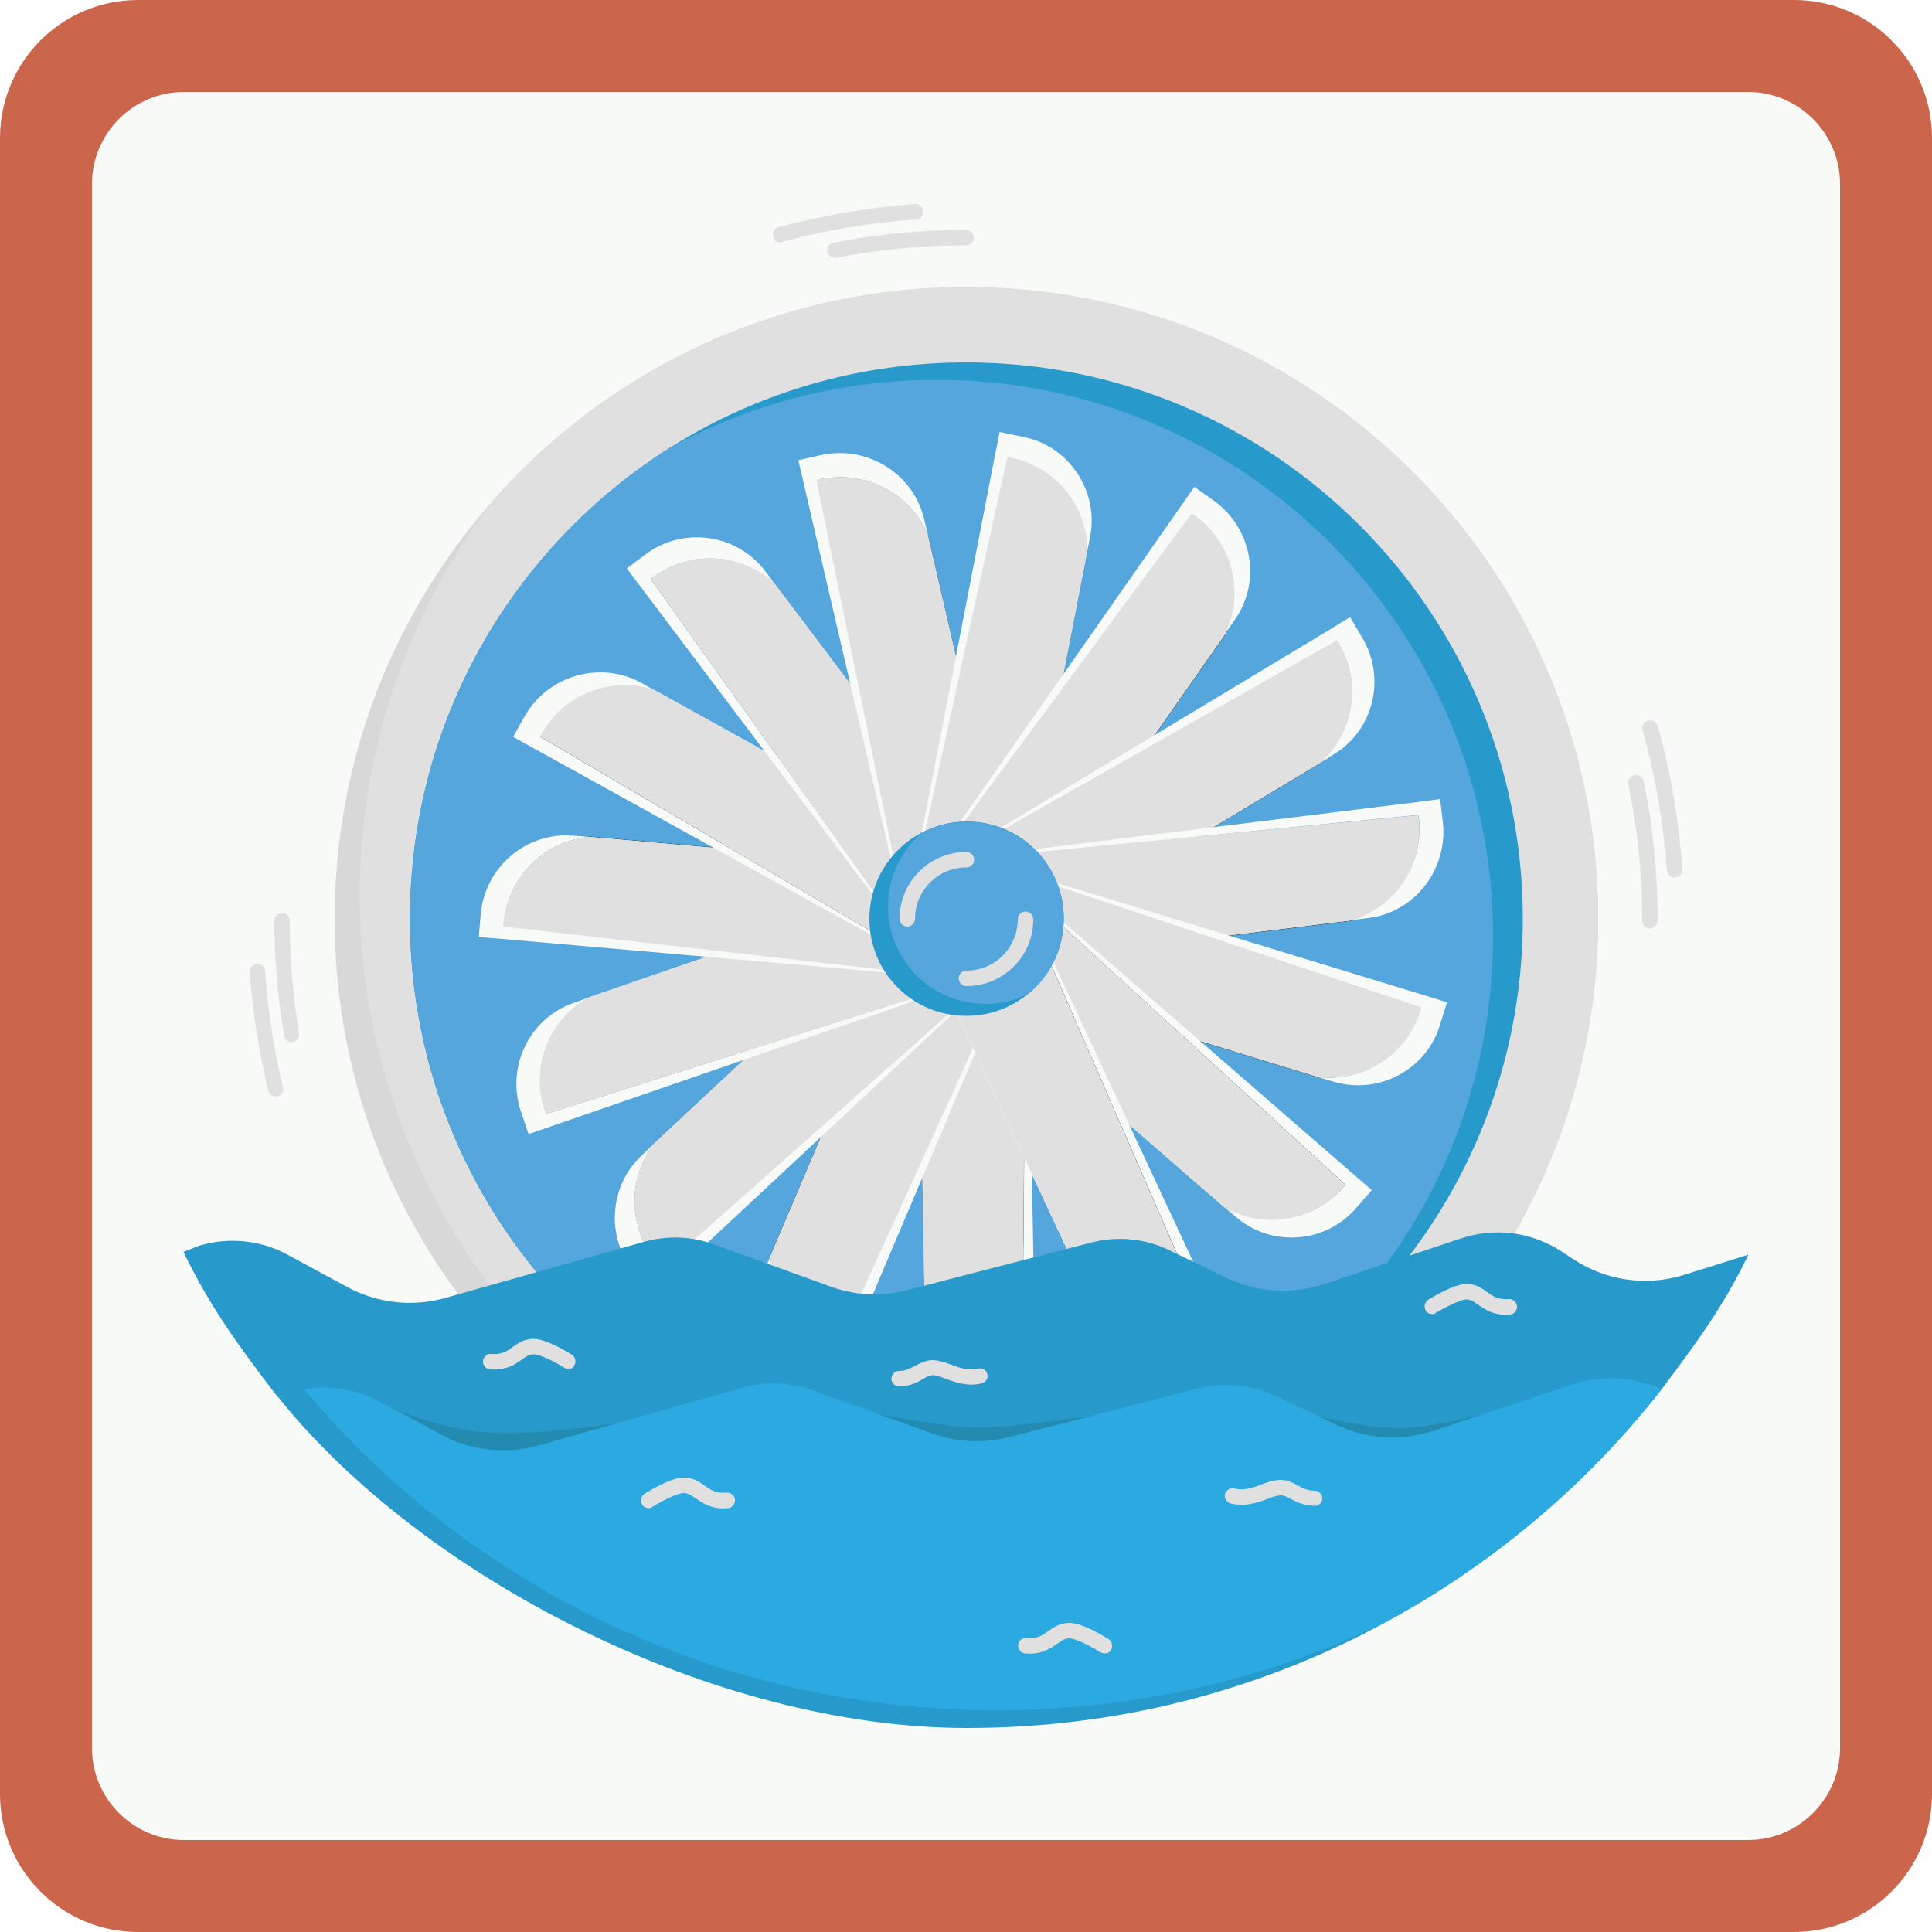 <?xml version="1.0" encoding="utf-8"?>
<!-- Generator: Adobe Illustrator 28.3.0, SVG Export Plug-In . SVG Version: 6.00 Build 0)  -->
<svg version="1.1" id="Calque_1" xmlns="http://www.w3.org/2000/svg" xmlns:xlink="http://www.w3.org/1999/xlink" x="0px" y="0px"
	 viewBox="0 0 500 500" style="enable-background:new 0 0 500 500;" xml:space="preserve">
<style type="text/css">
	.st0{fill:#CB664D;}
	.st1{fill:#F7FAF7;}
	.st2{fill:#D8D8D8;}
	.st3{fill:#E0E0E0;}
	.st4{fill:#2899CB;}
	.st5{fill:#54A6DC;}
	.st6{fill:#313131;}
	.st7{fill:#238BAF;}
	.st8{fill:#2BA9E1;}
</style>
<g id="border">
	<path class="st0" d="M464.3,500H35.7C16,500,0,484,0,464.3V35.7C0,16,16,0,35.7,0h428.6C484,0,500,16,500,35.7v428.6
		C500,484,484,500,464.3,500z"/>
	<path class="st1" d="M452.4,476.2H47.6c-13.1,0-23.8-10.7-23.8-23.8V47.6c0-13.1,10.7-23.8,23.8-23.8h404.8
		c13.1,0,23.8,10.7,23.8,23.8v404.8C476.2,465.5,465.5,476.2,452.4,476.2z"/>
</g>
<g>
	<g>
		<g>
			<g>
				<path class="st2" d="M413.6,237.8c0,81-58.8,148.2-136.1,161.2c-8.9,1.5-18.1,2.3-27.4,2.3c-90.3,0-163.5-73.2-163.5-163.5
					c0-42.1,15.9-80.5,42.1-109.5c29.9-33.2,73.2-54,121.4-54C340.4,74.3,413.6,147.5,413.6,237.8z"/>
			</g>
		</g>
		<g>
			<g>
				<path class="st3" d="M413.6,237.8c0,81-58.8,148.2-136.1,161.2c-5.3,0.5-10.8,0.8-16.3,0.8c-92.8,0-168.1-75.3-168.1-168.1
					c0-39,13.3-74.9,35.5-103.4c29.9-33.2,73.2-54,121.4-54C340.4,74.3,413.6,147.5,413.6,237.8z"/>
			</g>
		</g>
		<g>
			<g>
				<g>
					<path class="st3" d="M216.1,66.7c-0.9,0-1.8-0.7-2-1.6c-0.2-1.1,0.5-2.1,1.6-2.3c11.2-2.2,22.8-3.3,34.3-3.3c1.1,0,2,0.9,2,2
						s-0.9,2-2,2c-11.3,0-22.6,1.1-33.6,3.2C216.3,66.6,216.2,66.7,216.1,66.7z"/>
				</g>
			</g>
			<g>
				<g>
					<path class="st3" d="M427,240.3c-1.1,0-2-0.9-2-2c0-11.9-1.2-23.7-3.6-35.3c-0.2-1.1,0.5-2.1,1.6-2.4c1.1-0.2,2.1,0.5,2.4,1.6
						c2.4,11.8,3.6,23.9,3.6,36.1C429,239.4,428.1,240.3,427,240.3z"/>
				</g>
			</g>
			<g>
				<g>
					<path class="st3" d="M250,417.3c-1.1,0-2-0.9-2-2s0.9-2,2-2c10.4,0,20.9-0.9,31-2.7c1.1-0.2,2.1,0.5,2.3,1.6
						c0.2,1.1-0.5,2.1-1.6,2.3C271.4,416.3,260.7,417.3,250,417.3z"/>
				</g>
			</g>
			<g>
				<g>
					<path class="st3" d="M75.5,269.7c-1,0-1.8-0.7-2-1.7c-1.6-9.8-2.5-19.8-2.5-29.7c0-1.1,0.9-2,2-2s2,0.9,2,2
						c0,9.8,0.8,19.5,2.4,29.1c0.2,1.1-0.6,2.1-1.6,2.3C75.7,269.7,75.6,269.7,75.5,269.7z"/>
				</g>
			</g>
		</g>
		<g>
			<g>
				<g>
					<path class="st3" d="M202,62.8c-0.9,0-1.7-0.6-1.9-1.5c-0.3-1.1,0.3-2.2,1.4-2.5c11.5-3.1,23.4-5.1,35.3-6
						c1.1-0.1,2.1,0.8,2.1,1.9c0.1,1.1-0.8,2.1-1.9,2.1c-11.7,0.8-23.3,2.8-34.6,5.8C202.3,62.8,202.1,62.8,202,62.8z"/>
				</g>
			</g>
			<g>
				<g>
					<path class="st3" d="M433.4,227.2c-1,0-1.9-0.8-2-1.9c-0.9-12.3-3-24.5-6.3-36.3c-0.3-1.1,0.3-2.2,1.4-2.5s2.2,0.3,2.5,1.4
						c3.4,12,5.5,24.5,6.4,37.1c0.1,1.1-0.8,2.1-1.9,2.1C433.5,227.2,433.5,227.2,433.4,227.2z"/>
				</g>
			</g>
			<g>
				<g>
					<path class="st3" d="M263.1,423.7c-1,0-1.9-0.8-2-1.9s0.8-2.1,1.9-2.1c10.8-0.8,21.6-2.5,32-5.1c1.1-0.3,2.2,0.4,2.4,1.4
						c0.3,1.1-0.4,2.2-1.4,2.4c-10.6,2.7-21.6,4.5-32.7,5.3C263.2,423.7,263.2,423.7,263.1,423.7z"/>
				</g>
			</g>
			<g>
				<g>
					<path class="st3" d="M71.3,283.7c-0.9,0-1.7-0.6-1.9-1.5c-2.4-10-4-20.3-4.8-30.6c-0.1-1.1,0.8-2.1,1.9-2.1
						c1.1-0.1,2.1,0.8,2.1,1.9c0.7,10.1,2.3,20.2,4.6,30c0.3,1.1-0.4,2.2-1.5,2.4C71.6,283.7,71.5,283.7,71.3,283.7z"/>
				</g>
			</g>
		</g>
		<g>
			<g>
				<g>
					<path class="st4" d="M394.1,237.8c0,54.6-30.3,102-75.1,126.5c-20.5,11.2-44,17.5-68.9,17.5c-79.5,0-144-64.5-144-144
						c0-51.4,26.9-96.5,67.4-122c22.2-14,48.4-22,76.6-22C329.6,93.8,394.1,158.3,394.1,237.8z"/>
				</g>
			</g>
			<g>
				<g>
					<path class="st5" d="M386.4,242.3c0,51.4-26.9,96.5-67.4,122c-20.5,11.2-44,17.5-68.9,17.5c-79.5,0-144-64.5-144-144
						c0-51.4,26.9-96.5,67.4-122c20.5-11.2,44-17.5,68.9-17.5C322,98.3,386.4,162.8,386.4,242.3z"/>
				</g>
			</g>
		</g>
		<g>
			<g id="_x3C_Répétition_radiale_x3E__00000130643955954705376020000000163202451926884799_">
				<g id="_x3C_Répétition_radiale_x3E__00000124150330762125613570000000949340036429672349_">
					<g>
						<path class="st6" d="M264.6,356.8l1-122.7l-5.8,0.1c-1.7,0-3.3,0.2-4.9,0.6c-4,1-7.7,3.1-10.7,6.2c-4.1,4.3-6.3,10-6.2,15.9
							l1.4,79.9c0,0,0,0,0,0C241.6,348.7,252.2,357.4,264.6,356.8z M265.7,234.1l-0.2,0l0.3,5.5L265.7,234.1z"/>
						<path class="st1" d="M239.4,341l-0.1-4.1c2.3,11.8,12.9,20.5,25.3,19.9l1-122.7l0.3,5.5l2.1,117.1l0.1,6.1l-5.9,0.1
							C249.8,363.1,239.5,353.3,239.4,341z"/>
						<polygon class="st1" points="265.8,239.6 265.5,234.1 265.7,234.1 						"/>
						<path class="st1" d="M239.3,336.9C239.3,336.9,239.3,336.9,239.3,336.9l-1.4-79.9c-0.1-5.9,2.1-11.6,6.2-15.9
							c3-3.1,6.7-5.2,10.7-6.2c1.6-0.4,3.2-0.6,4.9-0.6l5.8-0.1l-1,122.7C252.2,357.4,241.6,348.7,239.3,336.9z"/>
						<path class="st3" d="M239.3,336.8l-1.4-79.9c-0.1-5.9,2.1-11.6,6.2-15.9c2.9-3,6.6-5.1,10.7-6.1c1.6-0.4,3.2-0.6,4.9-0.6
							l5.8-0.1l-1,122.7c-12.3,0.6-23-8.1-25.3-19.9C239.3,336.9,239.3,336.9,239.3,336.8C239.3,336.8,239.3,336.8,239.3,336.8z"/>
					</g>
				</g>
			</g>
			<g id="_x3C_Répétition_radiale_x3E__00000043445496374826772680000009446215260075241658_">
				<g id="_x3C_Répétition_radiale_x3E__00000175318783857156976450000005386751082375291037_">
					<g>
						<path class="st6" d="M214.9,352.4l50.8-111.7l-5.4-2.2c-1.5-0.7-3.1-1.1-4.8-1.4c-4.1-0.7-8.3-0.3-12.3,1.3
							c-5.5,2.2-9.8,6.6-12.2,12l-31.2,73.5c0,0,0,0,0,0C197.2,335.6,203.4,347.9,214.9,352.4z M265.9,240.7l-0.2,0l-2,5.1
							L265.9,240.7z"/>
						<path class="st1" d="M198.3,327.7l1.6-3.8c-2.8,11.7,3.5,24,15,28.5l50.8-111.7l-2,5.1L218,353.6l-2.4,5.6l-5.4-2.3
							C198.8,352.1,193.5,339,198.3,327.7z"/>
						<polygon class="st1" points="263.7,245.8 265.7,240.7 265.9,240.7 						"/>
						<path class="st1" d="M199.9,323.9C199.9,323.9,199.9,323.9,199.9,323.9l31.2-73.5c2.3-5.4,6.7-9.8,12.2-12
							c4-1.6,8.2-2,12.3-1.3c1.6,0.3,3.2,0.8,4.8,1.4l5.4,2.2l-50.8,111.7C203.4,347.9,197.2,335.6,199.9,323.9z"/>
						<path class="st3" d="M199.9,323.8l31.2-73.5c2.3-5.4,6.7-9.8,12.2-12c3.9-1.5,8.2-2,12.2-1.2c1.6,0.3,3.2,0.8,4.8,1.4l5.4,2.2
							l-50.8,111.7c-11.5-4.5-17.7-16.7-15-28.5c0,0,0,0,0,0C199.9,323.8,199.9,323.8,199.9,323.8z"/>
					</g>
				</g>
			</g>
			<g id="_x3C_Répétition_radiale_x3E__00000025430480663297647550000003878049219096767880_">
				<g id="_x3C_Répétition_radiale_x3E__00000094584147433096226820000001851717677509855162_">
					<g>
						<path class="st6" d="M171.3,328.1l91.8-81.4l-4-4.2c-1.1-1.2-2.4-2.3-3.8-3.2c-3.4-2.3-7.4-3.6-11.7-3.8c-5.9-0.2-11.6,2-16,6
							L169.2,296c0,0,0,0,0,0C161.9,305.6,162.7,319.4,171.3,328.1z M263.3,246.9l-0.2-0.1l-3.9,3.9L263.3,246.9z"/>
						<path class="st1" d="M166.2,298.9l3-2.9c-7.3,9.6-6.6,23.3,2.1,32.1l91.8-81.4l-3.9,3.9l-85.6,79.9l-4.5,4.2l-4-4.3
							C156.7,321.4,157.2,307.2,166.2,298.9z"/>
						<polygon class="st1" points="259.3,250.6 263.1,246.8 263.3,246.9 						"/>
						<path class="st1" d="M169.2,296C169.2,296,169.2,296,169.2,296l58.4-54.5c4.3-4,10.1-6.2,16-6c4.3,0.2,8.3,1.5,11.7,3.8
							c1.4,0.9,2.6,2,3.8,3.2l4,4.2l-91.8,81.4C162.7,319.4,161.9,305.6,169.2,296z"/>
						<path class="st3" d="M169.3,295.9l58.4-54.5c4.3-4,10.1-6.2,16-6c4.2,0.2,8.2,1.5,11.7,3.9c1.4,0.9,2.6,2,3.8,3.2l4,4.2
							l-91.8,81.4C162.7,319.4,161.9,305.6,169.3,295.9C169.2,296,169.2,296,169.3,295.9C169.3,296,169.3,295.9,169.3,295.9z"/>
					</g>
				</g>
			</g>
			<g id="_x3C_Répétition_radiale_x3E__00000078755148121687659430000002818956887132964739_">
				<g id="_x3C_Répétition_radiale_x3E__00000134226938727527324430000007853439046111038137_">
					<g>
						<path class="st6" d="M141.4,288.3l117-37l-1.9-5.5c-0.5-1.6-1.2-3.1-2.1-4.5c-2.2-3.5-5.3-6.3-9.2-8.2
							c-5.3-2.6-11.4-2.9-17.1-1l-75.5,26c0,0,0,0,0,0C142,263.9,137,276.7,141.4,288.3z M258.5,251.4l-0.1-0.2l-5.1,2L258.5,251.4z
							"/>
						<path class="st1" d="M148.6,259.5l3.9-1.4c-10.6,5.8-15.5,18.6-11.1,30.2l117-37l-5.1,2l-110.7,38.2l-5.8,2l-1.9-5.6
							C130.8,276.2,137,263.4,148.6,259.5z"/>
						<polygon class="st1" points="253.2,253.2 258.4,251.3 258.5,251.4 						"/>
						<path class="st1" d="M152.5,258.1C152.5,258.1,152.5,258.1,152.5,258.1l75.5-26c5.6-1.9,11.7-1.6,17.1,1
							c3.9,1.9,7,4.7,9.2,8.2c0.9,1.4,1.6,2.9,2.1,4.5l1.9,5.5l-117,37C137,276.7,142,263.9,152.5,258.1z"/>
						<path class="st3" d="M152.6,258l75.5-26c5.6-1.9,11.7-1.6,17.1,1c3.8,1.9,6.9,4.7,9.1,8.3c0.9,1.4,1.6,2.9,2.1,4.5l1.9,5.5
							l-117,37c-4.4-11.5,0.6-24.4,11.1-30.2C152.5,258.1,152.5,258.1,152.6,258C152.6,258,152.6,258,152.6,258z"/>
					</g>
				</g>
			</g>
			<g id="_x3C_Répétition_radiale_x3E__00000119090085167530540890000008286864277656801208_">
				<g id="_x3C_Répétition_radiale_x3E__00000127738008264158377550000007088735766993717917_">
					<g>
						<path class="st6" d="M130.2,239.7l121.9,13.8l0.5-5.8c0.2-1.7,0.1-3.3-0.1-5c-0.6-4.1-2.3-8-5-11.3c-3.8-4.5-9.3-7.3-15.2-7.9
							l-79.6-7c0,0,0,0,0,0C140.7,217.6,131,227.4,130.2,239.7z M252.2,253.6l0-0.2l-5.5-0.3L252.2,253.6z"/>
						<path class="st1" d="M148.6,216.3l4.1,0.3c-12,1-21.7,10.7-22.4,23.1l121.9,13.8l-5.5-0.3L130,243l-6.1-0.5l0.5-5.9
							C125.5,224.3,136.4,215.1,148.6,216.3z"/>
						<polygon class="st1" points="246.7,253.2 252.1,253.4 252.2,253.6 						"/>
						<path class="st1" d="M152.7,216.6C152.7,216.6,152.7,216.6,152.7,216.6l79.6,7c5.9,0.5,11.3,3.4,15.2,7.9
							c2.7,3.3,4.5,7.2,5,11.3c0.2,1.6,0.3,3.3,0.1,5l-0.5,5.8l-121.9-13.8C131,227.4,140.7,217.6,152.7,216.6z"/>
						<path class="st3" d="M152.8,216.6l79.6,7c5.9,0.5,11.3,3.4,15.2,7.9c2.7,3.2,4.4,7.1,4.9,11.3c0.2,1.6,0.3,3.3,0.1,5l-0.5,5.8
							l-121.9-13.8c0.7-12.3,10.4-22,22.4-23.1c0,0,0,0,0,0C152.7,216.6,152.8,216.6,152.8,216.6z"/>
					</g>
				</g>
			</g>
			<g id="_x3C_Répétition_radiale_x3E__00000109008061545764011600000014193439633828007565_">
				<g id="_x3C_Répétition_radiale_x3E__00000158751344285858762520000010354426274032793271_">
					<g>
						<path class="st6" d="M139.8,190.7l105.8,62.2l2.8-5.1c0.8-1.5,1.5-3,1.9-4.6c1.2-4,1.1-8.2,0-12.3
							c-1.7-5.7-5.5-10.5-10.7-13.3l-69.9-38.7c0,0,0,0,0,0C158.3,174.8,145.5,179.8,139.8,190.7z M245.5,253.1l0.1-0.2l-4.9-2.5
							L245.5,253.1z"/>
						<path class="st1" d="M166.1,176.8l3.6,2c-11.4-4-24.2,1-29.9,11.9l105.8,62.2l-4.9-2.5l-102.5-56.7l-5.4-3l2.9-5.2
							C141.7,174.8,155.4,170.8,166.1,176.8z"/>
						<polygon class="st1" points="240.7,250.4 245.6,252.9 245.5,253.1 						"/>
						<path class="st1" d="M169.7,178.8C169.7,178.8,169.7,178.8,169.7,178.8l69.9,38.7c5.2,2.9,9,7.7,10.7,13.3
							c1.2,4.1,1.2,8.4,0,12.3c-0.5,1.6-1.1,3.1-1.9,4.6l-2.8,5.1l-105.8-62.2C145.5,179.8,158.3,174.8,169.7,178.8z"/>
						<path class="st3" d="M169.8,178.8l69.9,38.7c5.2,2.9,9,7.7,10.7,13.3c1.1,4,1.1,8.3-0.1,12.3c-0.5,1.6-1.1,3.1-1.9,4.6
							l-2.8,5.1l-105.8-62.2c5.7-11,18.5-15.9,29.9-11.9C169.7,178.8,169.7,178.8,169.8,178.8C169.8,178.8,169.8,178.8,169.8,178.8z
							"/>
					</g>
				</g>
			</g>
			<g id="_x3C_Répétition_radiale_x3E__00000011023894517258484430000009520533666587295679_">
				<g id="_x3C_Répétition_radiale_x3E__00000171714015830709195640000001256450702494854829_">
					<g>
						<path class="st6" d="M168.5,149.9l71.3,99.8l4.6-3.5c1.3-1,2.6-2.1,3.6-3.4c2.7-3.2,4.4-7,5-11.3c0.8-5.9-0.8-11.8-4.3-16.5
							l-48.1-63.8c0,0,0,0,0,0C191.9,142.9,178.1,142.2,168.5,149.9z M239.7,249.9l0.1-0.2l-3.4-4.3L239.7,249.9z"/>
						<path class="st1" d="M198.1,147.9l2.5,3.3c-8.8-8.3-22.5-9-32.2-1.3l71.3,99.8l-3.4-4.3L165.9,152l-3.7-4.9l4.7-3.5
							C176.7,136.1,190.8,138.1,198.1,147.9z"/>
						<polygon class="st1" points="236.4,245.5 239.8,249.7 239.7,249.9 						"/>
						<path class="st1" d="M200.6,151.2C200.7,151.2,200.7,151.2,200.6,151.2l48.1,63.8c3.5,4.7,5.1,10.7,4.3,16.5
							c-0.6,4.3-2.3,8.1-5,11.3c-1.1,1.3-2.3,2.4-3.6,3.4l-4.6,3.5l-71.3-99.8C178.1,142.2,191.9,142.9,200.6,151.2z"/>
						<path class="st3" d="M200.7,151.3l48.1,63.8c3.5,4.7,5.1,10.7,4.3,16.5c-0.6,4.2-2.4,8-5.1,11.2c-1.1,1.3-2.3,2.4-3.6,3.4
							l-4.6,3.5l-71.3-99.8C178.1,142.2,191.9,142.9,200.7,151.3C200.7,151.2,200.7,151.2,200.7,151.3
							C200.7,151.2,200.7,151.3,200.7,151.3z"/>
					</g>
				</g>
			</g>
			<g id="_x3C_Répétition_radiale_x3E__00000115497810881581248410000002368898254497692839_">
				<g id="_x3C_Répétition_radiale_x3E__00000060717302580107099560000006067895087134623375_">
					<g>
						<path class="st6" d="M211.3,124.3l24.6,120.2l5.6-1.3c1.6-0.4,3.2-0.9,4.7-1.6c3.7-1.8,6.9-4.6,9.2-8.3
							c3.1-5,4.1-11.1,2.8-16.9l-18-77.8c0,0,0,0,0,0C235.5,127.4,223.2,121.2,211.3,124.3z M235.7,244.6l0.2-0.1l-1.4-5.3
							L235.7,244.6z"/>
						<path class="st1" d="M239.2,134.5l1,4c-4.7-11.1-16.9-17.3-28.9-14.2l24.6,120.2l-1.4-5.3L208,125.1l-1.4-6l5.8-1.3
							C224.4,115.1,236.5,122.6,239.2,134.5z"/>
						<polygon class="st1" points="234.4,239.2 235.8,244.5 235.7,244.6 						"/>
						<path class="st1" d="M240.1,138.6C240.1,138.6,240.1,138.6,240.1,138.6l18,77.9c1.3,5.8,0.3,11.8-2.8,16.9
							c-2.3,3.6-5.4,6.5-9.2,8.3c-1.5,0.7-3,1.3-4.7,1.6l-5.6,1.3l-24.6-120.2C223.2,121.2,235.5,127.4,240.1,138.6z"/>
						<path class="st3" d="M240.2,138.7l18,77.8c1.3,5.8,0.3,11.8-2.8,16.9c-2.3,3.5-5.4,6.4-9.2,8.2c-1.5,0.7-3,1.3-4.7,1.6
							l-5.6,1.3l-24.6-120.2c11.9-3.1,24.2,3.1,28.9,14.2C240.1,138.6,240.1,138.6,240.2,138.7C240.2,138.6,240.2,138.6,240.2,138.7
							z"/>
					</g>
				</g>
			</g>
			<g id="_x3C_Répétition_radiale_x3E__00000087399723328104222070000002304960806865319839_">
				<g id="_x3C_Répétition_radiale_x3E__00000011001341631075315270000006720190432452992674_">
					<g>
						<path class="st6" d="M260.8,118.3l-26.4,119.8l5.7,1.1c1.6,0.3,3.3,0.5,4.9,0.4c4.1-0.1,8.2-1.4,11.7-3.8
							c4.9-3.3,8.2-8.5,9.4-14.3l15.2-78.4c0,0,0,0,0,0C281.6,131,272.9,120.3,260.8,118.3z M234.1,238.1l0.2,0l0.9-5.4L234.1,238.1
							z"/>
						<path class="st1" d="M282.1,139l-0.8,4.1c0.3-12.1-8.4-22.7-20.6-24.7l-26.4,119.8l0.9-5.4l22.3-115l1.2-6l5.8,1.2
							C276.5,115.2,284.5,127,282.1,139z"/>
						<polygon class="st1" points="235.2,232.7 234.3,238.1 234.1,238.1 						"/>
						<path class="st1" d="M281.3,143.1C281.3,143.1,281.4,143.1,281.3,143.1l-15.3,78.4c-1.2,5.8-4.5,10.9-9.4,14.3
							c-3.6,2.4-7.6,3.7-11.7,3.8c-1.7,0.1-3.3-0.1-4.9-0.4l-5.7-1.1l26.4-119.8C272.9,120.3,281.6,131,281.3,143.1z"/>
						<path class="st3" d="M281.3,143.2l-15.2,78.4c-1.2,5.8-4.5,10.9-9.4,14.3c-3.5,2.3-7.6,3.6-11.7,3.7c-1.7,0.1-3.3-0.1-4.9-0.4
							l-5.7-1.1l26.4-119.8c12.2,2,20.8,12.7,20.6,24.7c0,0,0,0,0,0C281.4,143.1,281.4,143.2,281.3,143.2z"/>
					</g>
				</g>
			</g>
			<g id="_x3C_Répétition_radiale_x3E__00000117654416497478486320000001497288614445324186_">
				<g id="_x3C_Répétition_radiale_x3E__00000097500575244152180200000007302196528493308297_">
					<g>
						<path class="st6" d="M308.4,133l-72.9,98.7l4.8,3.3c1.4,1,2.8,1.8,4.4,2.4c3.8,1.6,8,2,12.3,1.3c5.8-1.1,11-4.4,14.4-9.2
							l45.8-65.4c0,0,0,0,0,0C322.3,153,318.7,139.8,308.4,133z M235.4,231.6l0.2,0.1l3-4.6L235.4,231.6z"/>
						<path class="st1" d="M319.5,160.5l-2.4,3.4c5.1-10.9,1.6-24.2-8.7-31l-72.9,98.7l3-4.6l67.1-96l3.5-5l4.8,3.4
							C324.1,136.5,326.6,150.5,319.5,160.5z"/>
						<polygon class="st1" points="238.5,227.1 235.5,231.6 235.4,231.6 						"/>
						<path class="st1" d="M317.2,163.9C317.2,163.9,317.2,164,317.2,163.9l-45.8,65.4c-3.4,4.8-8.6,8.2-14.4,9.2
							c-4.2,0.7-8.4,0.3-12.3-1.3c-1.5-0.6-3-1.4-4.4-2.4l-4.8-3.3l72.9-98.7C318.7,139.8,322.3,153,317.2,163.9z"/>
						<path class="st3" d="M317.1,164.1l-45.8,65.4c-3.4,4.8-8.6,8.2-14.4,9.2c-4.1,0.7-8.4,0.2-12.2-1.4c-1.5-0.6-3-1.4-4.4-2.4
							l-4.8-3.3l72.9-98.7c10.3,6.8,13.9,20.1,8.7,31C317.2,163.9,317.2,164,317.1,164.1C317.1,164,317.1,164,317.1,164.1z"/>
					</g>
				</g>
			</g>
			<g id="_x3C_Répétition_radiale_x3E__00000040539119472059396290000002688114412874282933_">
				<g id="_x3C_Répétition_radiale_x3E__00000018226421585880777370000018182280500924041094_">
					<g>
						<path class="st6" d="M346,165.7l-106.7,60.5l3,5c0.9,1.4,1.9,2.8,3,4c2.9,3,6.5,5.1,10.7,6.2c5.7,1.4,11.8,0.5,16.9-2.6
							l68.5-41.1c0,0,0,0,0,0C350.5,189.7,352.7,176.1,346,165.7z M239.2,226.1l0.1,0.1l4.6-3L239.2,226.1z"/>
						<path class="st1" d="M344.9,195.4l-3.5,2.2c9.1-7.9,11.3-21.5,4.6-31.8l-106.7,60.5l4.6-3l100.3-60.4l5.2-3.2l3,5.1
							C358.9,175.4,355.5,189.2,344.9,195.4z"/>
						<polygon class="st1" points="243.9,223.3 239.3,226.2 239.2,226.1 						"/>
						<path class="st1" d="M341.4,197.6C341.4,197.6,341.4,197.6,341.4,197.6l-68.5,41.1c-5.1,3-11.2,4-16.9,2.6
							c-4.2-1.1-7.8-3.2-10.7-6.2c-1.1-1.2-2.1-2.5-3-4l-3-5L346,165.7C352.7,176.1,350.5,189.7,341.4,197.6z"/>
						<path class="st3" d="M341.3,197.7l-68.5,41.1c-5.1,3-11.2,4-16.9,2.6c-4.1-1-7.7-3.2-10.6-6.2c-1.1-1.2-2.1-2.5-3-4l-3-5
							L346,165.7C352.7,176.1,350.5,189.7,341.3,197.7C341.4,197.6,341.4,197.6,341.3,197.7C341.4,197.6,341.3,197.7,341.3,197.7z"
							/>
					</g>
				</g>
			</g>
			<g id="_x3C_Répétition_radiale_x3E__00000076577879485396149330000007734575655389158052_">
				<g id="_x3C_Répétition_radiale_x3E__00000159437013120189729040000001116497540755437187_">
					<g>
						<path class="st6" d="M367,211l-122.1,11.9l0.7,5.8c0.2,1.7,0.6,3.3,1.1,4.8c1.4,3.9,3.9,7.3,7.3,10c4.7,3.6,10.6,5.2,16.5,4.5
							l79.3-9.7c0,0,0,0,0,0C361.4,234.7,368.9,223.2,367,211z M244.8,222.6l0.1,0.2l5.4-0.9L244.8,222.6z"/>
						<path class="st1" d="M354,237.6l-4.1,0.5c11.5-3.5,19-15,17.2-27.2l-122.1,11.9l5.4-0.9l116.2-14.3l6.1-0.8l0.7,5.9
							C374.8,225,366.1,236.2,354,237.6z"/>
						<polygon class="st1" points="250.3,222 244.9,222.8 244.8,222.6 						"/>
						<path class="st1" d="M349.8,238.2C349.8,238.2,349.8,238.2,349.8,238.2l-79.3,9.7c-5.9,0.7-11.8-0.9-16.5-4.5
							c-3.4-2.7-5.9-6.1-7.3-10c-0.6-1.6-0.9-3.2-1.1-4.8l-0.7-5.8L367,211C368.9,223.2,361.4,234.7,349.8,238.2z"/>
						<path class="st3" d="M349.7,238.2l-79.3,9.7c-5.9,0.7-11.8-0.9-16.5-4.5c-3.3-2.6-5.8-6.1-7.2-10c-0.6-1.6-0.9-3.2-1.1-4.8
							l-0.7-5.8L367,211c1.9,12.2-5.6,23.7-17.2,27.2C349.8,238.2,349.8,238.2,349.7,238.2C349.8,238.2,349.8,238.2,349.7,238.2z"/>
					</g>
				</g>
			</g>
			<g id="_x3C_Répétition_radiale_x3E__00000083808495327378736270000017079810576785978018_">
				<g id="_x3C_Répétition_radiale_x3E__00000163072234586968949320000016587039523110573480_">
					<g>
						<path class="st6" d="M367.8,260.8L251.4,222l-1.7,5.6c-0.5,1.6-0.8,3.2-0.9,4.9c-0.3,4.1,0.6,8.3,2.6,12.1
							c2.8,5.2,7.6,9.1,13.2,10.8l76.4,23.4c0,0,0,0,0,0C353,280.2,364.5,272.7,367.8,260.8z M251.5,221.8l0,0.2l5.3,1.4
							L251.5,221.8z"/>
						<path class="st1" d="M345,279.9l-4-1.2c12,1.5,23.5-6,26.8-17.9L251.4,222l5.3,1.4l112,34.2l5.8,1.8l-1.8,5.7
							C369.3,276.8,356.7,283.5,345,279.9z"/>
						<polygon class="st1" points="256.7,223.4 251.4,222 251.5,221.8 						"/>
						<path class="st1" d="M341.1,278.7C341,278.7,341,278.7,341.1,278.7l-76.4-23.4c-5.7-1.8-10.4-5.6-13.2-10.8
							c-2-3.8-2.9-7.9-2.6-12.1c0.1-1.6,0.4-3.3,0.9-4.9l1.7-5.6l116.4,38.8C364.5,272.7,353,280.2,341.1,278.7z"/>
						<path class="st3" d="M340.9,278.7l-76.4-23.4c-5.7-1.8-10.4-5.6-13.2-10.8c-1.9-3.7-2.8-7.9-2.5-12.1c0.1-1.6,0.4-3.3,0.9-4.9
							l1.7-5.6l116.4,38.8c-3.3,11.9-14.8,19.4-26.8,17.9c0,0,0,0,0,0C341,278.7,341,278.7,340.9,278.7z"/>
					</g>
				</g>
			</g>
			<g id="_x3C_Répétition_radiale_x3E__00000019670690178957896240000001157894004863075499_">
				<g id="_x3C_Répétition_radiale_x3E__00000111892898352197374700000016756480058739135638_">
					<g>
						<path class="st6" d="M348.3,306.7l-90.5-82.8l-3.8,4.4c-1.1,1.3-2.1,2.6-2.8,4.1c-2,3.6-2.8,7.8-2.5,12.1
							c0.4,5.9,3.2,11.4,7.7,15.3l60.3,52.4c0,0,0,0,0,0C326.9,318.4,340.4,316.2,348.3,306.7z M257.8,223.7l-0.1,0.2l4.3,3.4
							L257.8,223.7z"/>
						<path class="st1" d="M319.7,314.8l-3.2-2.7c10.3,6.2,23.9,4.1,31.7-5.5l-90.5-82.8l4.3,3.4l88.4,76.8l4.6,4l-3.9,4.5
							C343.1,321.9,328.9,322.9,319.7,314.8z"/>
						<polygon class="st1" points="262,227.3 257.7,223.9 257.8,223.7 						"/>
						<path class="st1" d="M316.5,312.1C316.5,312.1,316.5,312.1,316.5,312.1l-60.3-52.4c-4.5-3.9-7.2-9.4-7.7-15.3
							c-0.3-4.3,0.6-8.4,2.5-12.1c0.8-1.5,1.7-2.8,2.8-4.1l3.8-4.4l90.5,82.8C340.4,316.2,326.9,318.4,316.5,312.1z"/>
						<path class="st3" d="M316.4,312.1l-60.3-52.4c-4.5-3.9-7.2-9.4-7.7-15.3c-0.3-4.2,0.7-8.4,2.6-12c0.8-1.5,1.7-2.8,2.8-4.1
							l3.8-4.4l90.5,82.8c-7.8,9.5-21.4,11.7-31.7,5.5C316.5,312.1,316.5,312.1,316.4,312.1C316.5,312.1,316.5,312.1,316.4,312.1z"
							/>
					</g>
				</g>
			</g>
			<g id="_x3C_Répétition_radiale_x3E__00000065753646288268059060000002789512401830622095_">
				<g id="_x3C_Répétition_radiale_x3E__00000075840719742993456690000008378639752329148063_">
					<g>
						<path class="st6" d="M311.7,340.6l-49-112.5l-5.2,2.5c-1.5,0.7-2.9,1.6-4.2,2.6c-3.3,2.5-5.8,6-7.2,10
							c-2,5.6-1.7,11.7,0.8,17.1l33.8,72.4c0,0,0,0,0,0C287.4,342.6,300.7,346.2,311.7,340.6z M262.9,228l-0.2,0.1l2.5,4.9
							L262.9,228z"/>
						<path class="st1" d="M282.3,336.5l-1.8-3.7c6.9,9.9,20.2,13.4,31.2,7.9l-49-112.5l2.5,4.9l49.5,106.1l2.6,5.5l-5.4,2.5
							C300.8,352.4,287.4,347.6,282.3,336.5z"/>
						<polygon class="st1" points="265.2,233 262.7,228.2 262.9,228 						"/>
						<path class="st1" d="M280.5,332.7C280.5,332.7,280.5,332.7,280.5,332.7l-33.8-72.4c-2.5-5.4-2.8-11.5-0.8-17.1
							c1.5-4,4-7.5,7.2-10c1.3-1,2.7-1.9,4.2-2.6l5.2-2.5l49,112.5C300.7,346.2,287.4,342.6,280.5,332.7z"/>
						<path class="st3" d="M280.5,332.6l-33.8-72.4c-2.5-5.4-2.8-11.5-0.8-17.1c1.5-3.9,4-7.4,7.3-9.9c1.3-1,2.7-1.9,4.2-2.6
							l5.2-2.5l49,112.5C300.7,346.2,287.4,342.6,280.5,332.6C280.5,332.7,280.5,332.7,280.5,332.6
							C280.5,332.7,280.5,332.6,280.5,332.6z"/>
					</g>
				</g>
			</g>
		</g>
		<g>
			<g>
				<g>
					<path class="st4" d="M225,237.8c0-9.7,5.5-18.1,13.5-22.3c3.5-1.8,7.4-2.9,11.7-2.9c13.9,0,25.1,11.2,25.1,25.1
						c0,7.7-3.5,14.7-9,19.3c-4.4,3.7-10,5.9-16.1,5.9C236.2,263,225,251.7,225,237.8z"/>
				</g>
			</g>
			<g>
				<g>
					<path class="st5" d="M229.8,234.6c0-7.6,3.4-14.4,8.7-19c3.5-1.8,7.4-2.9,11.7-2.9c13.9,0,25.1,11.2,25.1,25.1
						c0,7.7-3.5,14.7-9,19.3c-3.4,1.7-7.2,2.7-11.3,2.7C241.1,259.8,229.8,248.5,229.8,234.6z"/>
				</g>
			</g>
			<g>
				<g>
					<path class="st3" d="M234.8,239.8c-1.1,0-2-0.9-2-2c0-9.6,7.8-17.3,17.3-17.3c1.1,0,2,0.9,2,2s-0.9,2-2,2
						c-7.4,0-13.3,6-13.3,13.3C236.8,238.9,235.9,239.8,234.8,239.8z"/>
				</g>
			</g>
			<g>
				<g>
					<path class="st3" d="M250.1,255.2c-1.1,0-2-0.9-2-2s0.9-2,2-2c7.4,0,13.3-6,13.3-13.3c0-1.1,0.9-2,2-2s2,0.9,2,2
						C267.5,247.4,259.7,255.2,250.1,255.2z"/>
				</g>
			</g>
		</g>
	</g>
	<g>
		<g>
			<g>
				<g>
					<path class="st4" d="M452.5,324.7c-6.4,13.3-13.7,23.2-22.6,35c-8.1-4.1-17.9-2.2-26.7,0.8l-7.3,2.5l-3,1l-25,8.4
						c-7.4,2.5-15.3,2-22.4-1.4l-14.5-6.9l-0.2-0.1c-0.7-0.3-1.4-0.6-2.1-0.9c-6.7-2.7-14.1-3.1-20.9-1.4l-5.2,1.4l-3.9,1l-38.4,9.9
						c-5.9,1.5-12,1.2-17.7-0.8l-25.2-9l-2.8-1l-1.9-0.7c-6.7-2.5-13.9-2.7-20.7-0.8l-5,1.5l-3.5,1l-42.7,12.1
						c-7.6,2.2-15.5,1.3-22.4-2.5l-15.5-8.4c-0.9-0.5-1.8-0.9-2.7-1.3c-0.9-0.4-1.8-0.7-2.7-1c-3.5-1.2-7.2-1.8-10.9-1.8
						c-3.3,0-6.7,0.5-9.8,1.5l-0.8,0.3l-3.1-1.8l-0.9,0.3c-0.1-0.1-0.2-0.2-0.3-0.3c-0.3-0.4-0.5-0.7-0.8-1
						c-9.3-12.2-16.8-22.5-23.4-36.3l4-1.6c7.6-2.3,15.9-1.5,22.9,2.3l15.5,8.4c7.9,4.2,16.8,5.2,25.4,2.8l51.3-14.5
						c6.1-1.7,12.4-1.5,18.3,0.7l29.9,10.8c6.4,2.4,13.4,2.7,19.9,1l47.6-12.3c6.8-1.8,14.1-1.1,20.4,2l14.7,7.1
						c8,3.8,16.9,4.4,25.4,1.6l35.3-11.8c8.7-2.9,18.2-1.7,25.9,3.3l3.2,2.1c8.4,5.5,18.6,7,28.1,4.2L452.5,324.7z"/>
				</g>
			</g>
			<g>
				<g>
					<path class="st7" d="M100.2,364c0,0,13.4,5.6,24.4,6.6c19.6,1.9,59-6.6,59-6.6L140.8,376c-7.6,2.2-15.5,1.3-22.4-2.5l-15.5-8.4
						C102,364.7,101.1,364.4,100.2,364z"/>
				</g>
			</g>
			<g>
				<g>
					<path class="st7" d="M217.4,364c0,0,24.5,5.4,35.4,5.4c13.2,0,45.9-5.4,45.9-5.4l-38.4,9.9c-5.9,1.5-12,1.2-17.7-0.8L217.4,364
						z"/>
				</g>
			</g>
			<g>
				<g>
					<path class="st7" d="M392.8,364l-25,8.4c-7.4,2.5-15.3,2-22.4-1.4l-14.5-6.9c0,0,21.5,6.1,33.5,5.4
						C373.5,368.9,392.8,364,392.8,364z"/>
				</g>
			</g>
		</g>
		<g>
			<g>
				<g>
					<path class="st4" d="M429.9,359.7c-19.5,24.9-44.4,45.7-72.2,60.6c-1.6,0.9-3.3,1.7-4.9,2.6c-32,16.1-66.5,24.3-102.6,24.3
						c-65.2,0-140.6-38.7-178.2-85.6l2.9-1.1c1.2-0.4,2.5-0.7,3.8-0.9c6.6-1.1,13.6,0,19.5,3.2l15.8,8.5c7.9,4.3,17.1,5.3,25.8,2.8
						l52.2-14.8c6.2-1.8,12.6-1.5,18.7,0.7l30.4,11c6.5,2.4,13.6,2.7,20.3,1l48.4-12.5c6.9-1.8,14.3-1.1,20.8,2l15,7.2
						c8.1,3.9,17.3,4.4,25.8,1.6l35.9-12C414.6,355.7,422.8,356.3,429.9,359.7z"/>
				</g>
			</g>
			<g>
				<g>
					<path class="st8" d="M429.9,359.7c-19.5,24.9-44.4,45.7-72.2,60.6c-31.3,14.8-64.9,22.3-100,22.3
						c-69.6,0-134.4-30.2-179.1-83.1c6.6-1.1,13.6,0,19.5,3.2l15.8,8.5c7.9,4.3,17.1,5.3,25.8,2.8l52.2-14.8
						c6.2-1.8,12.6-1.5,18.7,0.7l30.4,11c6.5,2.4,13.6,2.7,20.3,1l48.4-12.5c6.9-1.8,14.3-1.1,20.8,2l15,7.2
						c8.1,3.9,17.3,4.4,25.8,1.6l35.9-12C414.6,355.7,422.8,356.3,429.9,359.7z"/>
				</g>
			</g>
		</g>
		<g>
			<g>
				<path class="st3" d="M167.9,390.3c-0.7,0-1.3-0.3-1.7-0.9c-0.6-0.9-0.3-2.2,0.6-2.8c1.1-0.7,6.8-4.2,10.1-4.2h0.1
					c2.4,0,4,1.1,5.4,2.1c1.5,1.1,2.9,2,5.6,1.8c1.1-0.1,2.1,0.7,2.2,1.8c0.1,1.1-0.7,2.1-1.8,2.2c-4.2,0.4-6.5-1.3-8.3-2.5
					c-1.3-0.9-2.1-1.4-3.2-1.4c-1.6,0-5.7,2.1-8.1,3.6C168.6,390.2,168.2,390.3,167.9,390.3z"/>
			</g>
		</g>
		<g>
			<g>
				<path class="st3" d="M285.9,427.9c-0.4,0-0.7-0.1-1.1-0.3c-2.4-1.5-6.4-3.6-8.1-3.6l0,0c-1.1,0-1.8,0.5-3.1,1.4
					c-1.7,1.2-4.1,2.9-8.3,2.5c-1.1-0.1-1.9-1.1-1.8-2.2s1.1-1.9,2.2-1.8c2.7,0.3,4.1-0.7,5.6-1.8c1.4-1,3.1-2.1,5.5-2.1
					c3.3,0,9,3.5,10.1,4.2c0.9,0.6,1.2,1.8,0.6,2.8C287.3,427.6,286.6,427.9,285.9,427.9z"/>
			</g>
		</g>
		<g>
			<g>
				<path class="st3" d="M147.2,354.3c-0.4,0-0.7-0.1-1.1-0.3c-2.4-1.5-6.3-3.5-8-3.5c-1.1,0-1.9,0.5-3.1,1.4
					c-1.7,1.2-4,2.8-8.2,2.5c-1.1-0.1-1.9-1.1-1.8-2.2c0.1-1.1,1.1-1.9,2.2-1.8c2.7,0.2,4-0.7,5.5-1.8c1.4-1,2.9-2.1,5.3-2.1h0.1
					c3.2,0,8.8,3.4,9.9,4.1c0.9,0.6,1.2,1.8,0.6,2.8C148.4,353.9,147.8,354.3,147.2,354.3z"/>
			</g>
		</g>
		<g>
			<g>
				<path class="st3" d="M370.7,340.1c-0.7,0-1.3-0.3-1.7-0.9c-0.6-0.9-0.3-2.2,0.6-2.8c1.1-0.7,6.7-4.1,9.9-4.1h0.1
					c2.4,0,3.9,1.1,5.3,2.1c1.5,1.1,2.8,2,5.5,1.8c1.1-0.1,2.1,0.7,2.2,1.8c0.1,1.1-0.7,2.1-1.8,2.2c-4.1,0.4-6.4-1.3-8.2-2.5
					c-1.3-0.9-2-1.4-3.1-1.4c-1.6,0-5.6,2.1-8,3.5C371.4,340,371.1,340.1,370.7,340.1z"/>
			</g>
		</g>
		<g>
			<g>
				<path class="st3" d="M340.2,389.7c-2.7,0-4.6-1-6.2-1.8c-0.9-0.5-1.7-0.9-2.4-0.9c-1.1,0-2.3,0.4-3.8,1c-2.5,0.9-5.6,2-9.3,1.1
					c-1.1-0.3-1.7-1.4-1.5-2.4c0.3-1.1,1.4-1.7,2.4-1.5c2.5,0.6,4.7-0.1,7-1c1.6-0.6,3.3-1.2,5.1-1.2c0,0,0,0,0.1,0
					c1.6,0,2.9,0.7,4.2,1.4c1.3,0.7,2.6,1.4,4.4,1.4c1.1,0,2,0.9,2,2S341.3,389.7,340.2,389.7z"/>
			</g>
		</g>
		<g>
			<g>
				<path class="st3" d="M232.7,358.8c-1.1,0-2-0.9-2-2c0-1.1,0.9-2,2-2c1.7,0,2.9-0.7,4.3-1.4c1.3-0.7,2.6-1.3,4.1-1.4
					c1.8,0,3.4,0.6,5.1,1.2c2.3,0.8,4.4,1.6,6.9,1c1.1-0.3,2.2,0.4,2.4,1.4c0.3,1.1-0.4,2.2-1.4,2.4c-3.6,0.9-6.7-0.2-9.1-1.1
					c-1.4-0.5-2.7-1-3.6-1l0,0c-0.7,0-1.5,0.4-2.4,0.9C237.2,357.9,235.3,358.8,232.7,358.8z"/>
			</g>
		</g>
	</g>
</g>
</svg>
